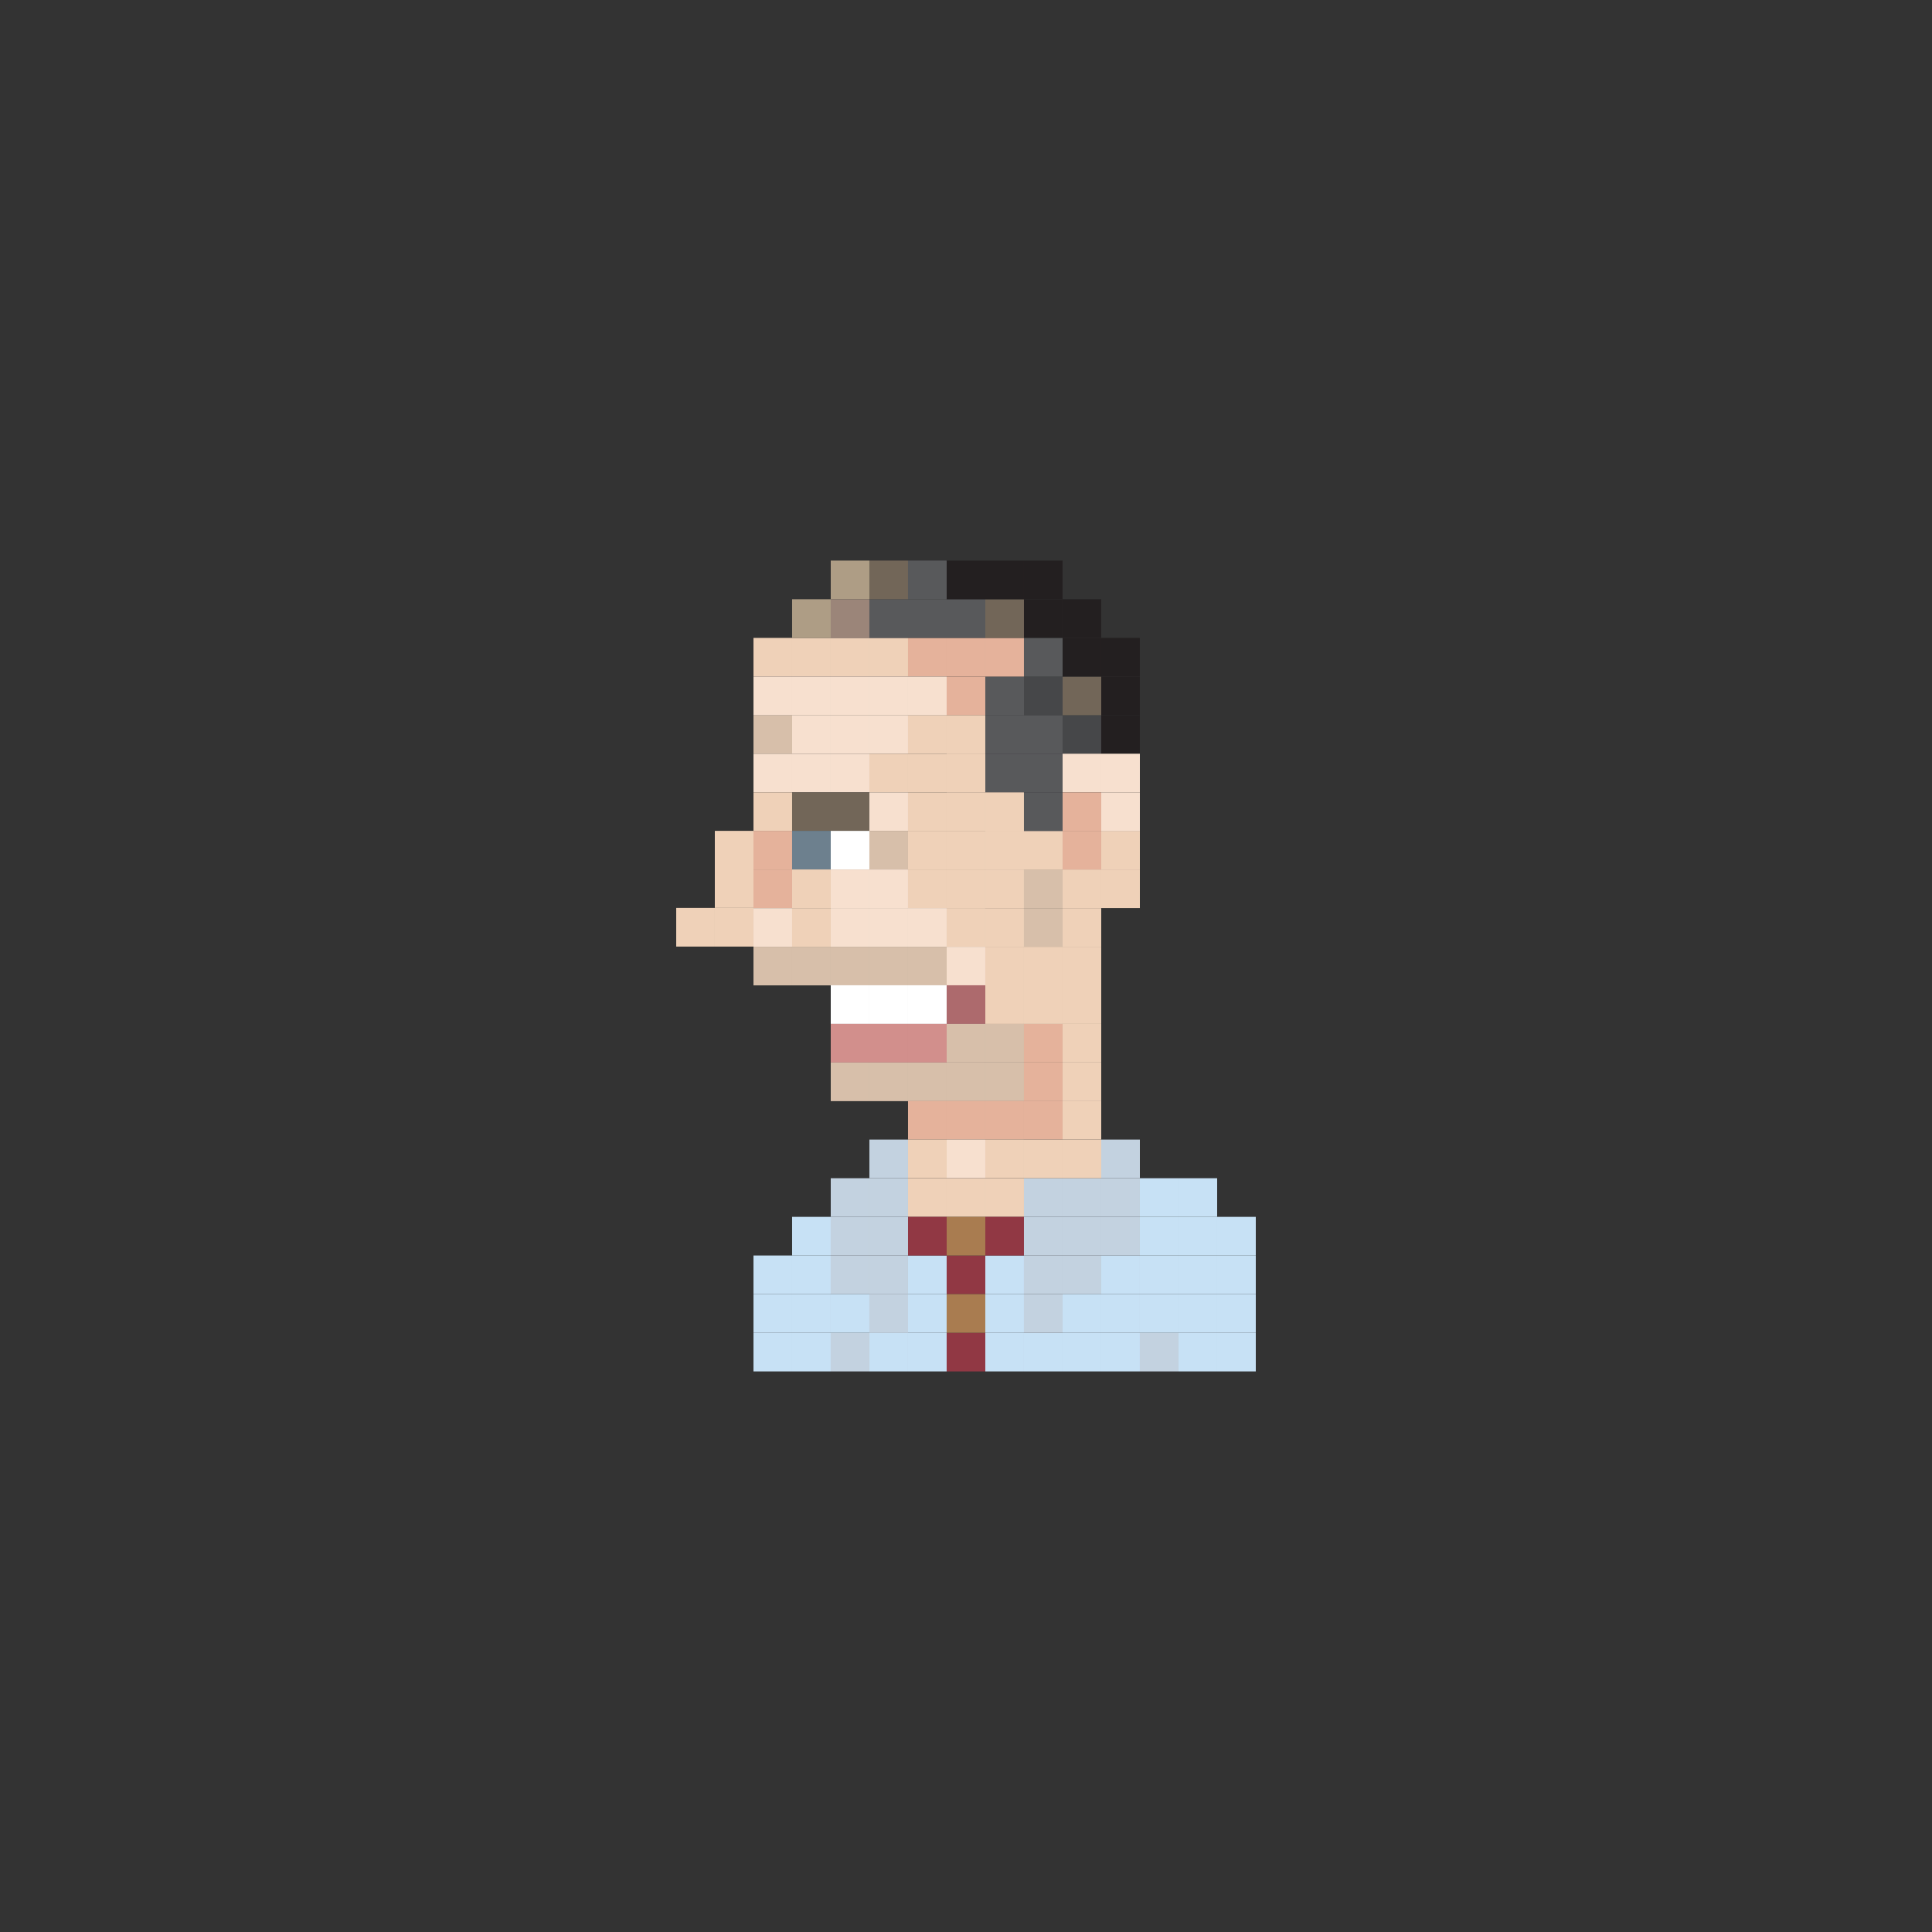 <?xml version="1.0" encoding="utf-8"?>
<!-- Generator: Adobe Illustrator 16.0.0, SVG Export Plug-In . SVG Version: 6.00 Build 0)  -->
<!DOCTYPE svg PUBLIC "-//W3C//DTD SVG 1.1//EN" "http://www.w3.org/Graphics/SVG/1.1/DTD/svg11.dtd">
<svg version="1.1" id="Layer_1" xmlns="http://www.w3.org/2000/svg" xmlns:xlink="http://www.w3.org/1999/xlink" x="0px" y="0px"
	 width="300px" height="300px" viewBox="0 0 300 300" enable-background="new 0 0 300 300" xml:space="preserve">
<rect x="0" y="0" width="300" height="300" fill="#333333" stroke="none"/>
<g>
	<rect x="116.998" y="99.055" fill="#EFD1B8" width="6" height="6"/>
	<rect x="122.998" y="99.055" fill="#EFD1B8" width="6" height="6"/>
	<rect x="122.998" y="93.047" fill="#AE9D85" width="6" height="6"/>
	<rect x="128.998" y="99.055" fill="#EFD1B8" width="6" height="6"/>
	<rect x="134.998" y="99.055" fill="#EFD1B8" width="6" height="6"/>
	<rect x="140.998" y="99.055" fill="#E5B29B" width="6" height="6"/>
	<rect x="146.998" y="99.055" fill="#E5B29B" width="6" height="6"/>
	<rect x="116.998" y="111.039" fill="#D7BFAA" width="6" height="6"/>
	<rect x="122.998" y="111.039" fill="#F7E0CF" width="6" height="6"/>
	<rect x="128.998" y="111.039" fill="#F7E0CF" width="6" height="6"/>
	<rect x="134.998" y="111.039" fill="#F7E0CF" width="6" height="6"/>
	<rect x="140.998" y="111.039" fill="#EFD1B8" width="6" height="6"/>
	<rect x="146.998" y="111.039" fill="#EFD1B8" width="6" height="6"/>
	<rect x="116.998" y="117.039" fill="#F7E0CF" width="6" height="6"/>
	<rect x="122.998" y="117.039" fill="#F7E0CF" width="6" height="6"/>
	<rect x="128.998" y="117.039" fill="#F7E0CF" width="6" height="6"/>
	<rect x="134.998" y="117.039" fill="#EFD1B8" width="6" height="6"/>
	<rect x="140.998" y="117.039" fill="#EFD1B8" width="6" height="6"/>
	<rect x="146.998" y="117.039" fill="#EFD1B8" width="6" height="6"/>
	<rect x="116.998" y="123.039" fill="#EFD1B8" width="6" height="6"/>
	<rect x="122.998" y="123.039" fill="#726658" width="6" height="6"/>
	<rect x="116.998" y="129.016" fill="#E5B29B" width="6" height="6"/>
	<rect x="122.998" y="129.016" fill="#6D808E" width="6" height="6"/>
	<rect x="116.998" y="135.008" fill="#E5B29B" width="6" height="6"/>
	<rect x="122.998" y="135.008" fill="#EFD1B8" width="6" height="6"/>
	<rect x="116.998" y="141.016" fill="#F7E0CF" width="6" height="6"/>
	<rect x="122.998" y="141.016" fill="#EFD1B8" width="6" height="6"/>
	<rect x="116.998" y="147.008" fill="#D7BFAA" width="6" height="6"/>
	<rect x="122.998" y="147.008" fill="#D7BFAA" width="6" height="6"/>
	<rect x="134.998" y="147.008" fill="#D7BFAA" width="6" height="6"/>
	<rect x="128.998" y="147.008" fill="#D7BFAA" width="6" height="6"/>
	<rect x="140.998" y="147.008" fill="#D7BFAA" width="6" height="6"/>
	<rect x="152.998" y="147.008" fill="#EFD1B8" width="6" height="6"/>
	<rect x="146.998" y="147.008" fill="#F7E0CF" width="6" height="6"/>
	<rect x="134.998" y="152.992" fill="#FFFFFF" width="6" height="6"/>
	<rect x="128.998" y="152.992" fill="#FFFFFF" width="6" height="6"/>
	<rect x="140.998" y="152.992" fill="#FFFFFF" width="6" height="6"/>
	<rect x="146.998" y="152.992" fill="#AD6A6D" width="6" height="6"/>
	<rect x="134.998" y="158.984" fill="#D28F8C" width="6" height="6"/>
	<rect x="128.998" y="158.984" fill="#D28F8C" width="6" height="6"/>
	<rect x="140.998" y="158.984" fill="#D28F8C" width="6" height="6"/>
	<rect x="146.998" y="158.984" fill="#D7BFAA" width="6" height="6"/>
	<rect x="134.998" y="164.984" fill="#D7BFAA" width="6" height="6"/>
	<rect x="128.998" y="164.984" fill="#D7BFAA" width="6" height="6"/>
	<rect x="140.998" y="164.984" fill="#D7BFAA" width="6" height="6"/>
	<rect x="146.998" y="164.984" fill="#D7BFAA" width="6" height="6"/>
	<rect x="152.998" y="164.984" fill="#D7BFAA" width="6" height="6"/>
	<rect x="140.998" y="170.953" fill="#E5B29B" width="6" height="6"/>
	<rect x="146.998" y="170.953" fill="#E5B29B" width="6" height="6"/>
	<rect x="152.998" y="170.953" fill="#E5B29B" width="6" height="6"/>
	<rect x="164.998" y="164.984" fill="#EFD1B8" width="6" height="6"/>
	<rect x="164.998" y="170.953" fill="#EFD1B8" width="6" height="6"/>
	<rect x="164.998" y="147.008" fill="#EFD1B8" width="6" height="6"/>
	<rect x="152.998" y="141.016" fill="#EFD1B8" width="6" height="6"/>
	<rect x="164.998" y="141.016" fill="#EFD1B8" width="6" height="6"/>
	<rect x="152.998" y="158.984" fill="#D7BFAA" width="6" height="6"/>
	<rect x="164.998" y="158.984" fill="#EFD1B8" width="6" height="6"/>
	<rect x="152.998" y="152.992" fill="#EFD1B8" width="6" height="6"/>
	<rect x="164.998" y="152.992" fill="#EFD1B8" width="6" height="6"/>
	<rect x="152.998" y="135.008" fill="#EFD1B8" width="6" height="6"/>
	<rect x="164.998" y="135.008" fill="#EFD1B8" width="6" height="6"/>
	<rect x="152.998" y="129.016" fill="#EFD1B8" width="6" height="6"/>
	<rect x="164.998" y="129.016" fill="#E5B29B" width="6" height="6"/>
	<rect x="170.998" y="135.008" fill="#EFD1B8" width="6" height="6"/>
	<rect x="170.998" y="129.016" fill="#EFD1B8" width="6" height="6"/>
	<rect x="128.998" y="123.039" fill="#726658" width="6" height="6"/>
	<rect x="134.998" y="123.039" fill="#F7E0CF" width="6" height="6"/>
	<rect x="140.998" y="123.039" fill="#EFD1B8" width="6" height="6"/>
	<rect x="146.998" y="123.039" fill="#EFD1B8" width="6" height="6"/>
	<rect x="128.998" y="129.016" fill="#FFFFFF" width="6" height="6"/>
	<rect x="134.998" y="129.016" fill="#D7BFAA" width="6" height="6"/>
	<rect x="140.998" y="129.016" fill="#EFD1B8" width="6" height="6"/>
	<rect x="146.998" y="129.016" fill="#EFD1B8" width="6" height="6"/>
	<rect x="128.998" y="135.008" fill="#F7E0CF" width="6" height="6"/>
	<rect x="134.998" y="135.008" fill="#F7E0CF" width="6" height="6"/>
	<rect x="140.998" y="135.008" fill="#EFD1B8" width="6" height="6"/>
	<rect x="146.998" y="135.008" fill="#EFD1B8" width="6" height="6"/>
	<rect x="128.998" y="141.008" fill="#F7E0CF" width="6" height="6"/>
	<rect x="134.998" y="141.008" fill="#F7E0CF" width="6" height="6"/>
	<rect x="140.998" y="141.008" fill="#F7E0CF" width="6" height="6"/>
	<rect x="146.998" y="141.008" fill="#EFD1B8" width="6" height="6"/>
	<rect x="152.998" y="111.039" fill="#58595B" width="6" height="6"/>
	<rect x="164.998" y="111.039" fill="#464749" width="6" height="6"/>
	<rect x="116.998" y="105.055" fill="#F7E0CF" width="6" height="6"/>
	<rect x="122.998" y="105.055" fill="#F7E0CF" width="6" height="6"/>
	<rect x="128.998" y="105.055" fill="#F7E0CF" width="6" height="6"/>
	<rect x="134.998" y="105.055" fill="#F7E0CF" width="6" height="6"/>
	<rect x="140.998" y="105.055" fill="#F7E0CF" width="6" height="6"/>
	<rect x="146.998" y="105.055" fill="#E5B29B" width="6" height="6"/>
	<rect x="152.998" y="105.055" fill="#58595B" width="6" height="6"/>
	<rect x="152.998" y="99.055" fill="#E5B29B" width="6" height="6"/>
	<rect x="164.998" y="105.055" fill="#726658" width="6" height="6"/>
	<rect x="164.998" y="99.055" fill="#231F20" width="6" height="6"/>
	<rect x="164.998" y="93.047" fill="#231F20" width="6" height="6"/>
	<rect x="170.998" y="105.055" fill="#231F20" width="6" height="6"/>
	<rect x="170.998" y="99.055" fill="#231F20" width="6" height="6"/>
	<rect x="128.998" y="93.055" fill="#9B8579" width="6" height="6"/>
	<rect x="134.998" y="93.055" fill="#58595B" width="6" height="6"/>
	<rect x="140.998" y="93.055" fill="#58595B" width="6" height="6"/>
	<rect x="146.998" y="93.055" fill="#58595B" width="6" height="6"/>
	<rect x="152.998" y="93.055" fill="#726658" width="6" height="6"/>
	<rect x="152.998" y="117.039" fill="#58595B" width="6" height="6"/>
	<rect x="146.998" y="117.039" fill="#EFD1B8" width="6" height="6"/>
	<rect x="152.998" y="129.016" fill="#EFD1B8" width="6" height="6"/>
	<rect x="164.998" y="117.039" fill="#F7E0CF" width="6" height="6"/>
	<rect x="152.998" y="123.039" fill="#EFD1B8" width="6" height="6"/>
	<rect x="164.998" y="123.039" fill="#E5B29B" width="6" height="6"/>
	<rect x="170.998" y="111.039" fill="#231F20" width="6" height="6"/>
	<rect x="170.998" y="117.039" fill="#F7E0CF" width="6" height="6"/>
	<rect x="170.998" y="123.039" fill="#F7E0CF" width="6" height="6"/>
	<rect x="110.998" y="140.984" fill="#EFD1B8" width="6" height="6"/>
	<rect x="105.002" y="140.984" fill="#EFD1B8" width="5.996" height="6"/>
	<rect x="110.998" y="134.984" fill="#EFD1B8" width="6" height="6"/>
	<rect x="110.998" y="129.016" fill="#EFD1B8" width="6" height="6"/>
	<rect x="140.998" y="176.945" fill="#EFD1B8" width="6" height="6"/>
	<rect x="146.998" y="176.945" fill="#F7E0CF" width="6" height="6"/>
	<rect x="152.998" y="176.945" fill="#EFD1B8" width="6" height="6"/>
	<rect x="140.998" y="182.953" fill="#EFD1B8" width="6" height="6"/>
	<rect x="146.998" y="182.953" fill="#EFD1B8" width="6" height="6"/>
	<rect x="170.998" y="176.953" fill="#C3D2E0" width="6" height="6"/>
	<rect x="164.998" y="182.953" fill="#C3D2E0" width="6" height="6"/>
	<rect x="164.998" y="176.953" fill="#EFD1B8" width="6" height="6"/>
	<rect x="152.998" y="182.953" fill="#EFD1B8" width="6" height="6"/>
	<rect x="134.998" y="182.953" fill="#C3D2E0" width="6" height="6"/>
	<rect x="128.998" y="182.953" fill="#C3D2E0" width="6" height="6"/>
	<rect x="134.998" y="176.953" fill="#C3D2E0" width="6" height="6"/>
	<rect x="170.998" y="182.953" fill="#C3D2E0" width="6" height="6"/>
	<rect x="176.998" y="182.953" fill="#C7E1F5" width="6" height="6"/>
	<rect x="182.998" y="182.953" fill="#C7E1F5" width="6" height="6"/>
	<rect x="140.998" y="194.953" fill="#C7E1F5" width="6" height="6"/>
	<rect x="146.998" y="194.953" fill="#913844" width="6" height="6"/>
	<rect x="164.998" y="194.953" fill="#C3D2E0" width="6" height="6"/>
	<rect x="152.998" y="194.953" fill="#C7E1F5" width="6" height="6"/>
	<rect x="134.998" y="194.953" fill="#C3D2E0" width="6" height="6"/>
	<rect x="134.998" y="200.953" fill="#C3D2E0" width="6" height="6"/>
	<rect x="128.998" y="194.953" fill="#C3D2E0" width="6" height="6"/>
	<rect x="122.998" y="194.953" fill="#C7E1F5" width="6" height="6"/>
	<rect x="170.998" y="194.953" fill="#C7E1F5" width="6" height="6"/>
	<rect x="176.998" y="194.953" fill="#C7E1F5" width="6" height="6"/>
	<rect x="182.998" y="194.953" fill="#C7E1F5" width="6" height="6"/>
	<rect x="188.998" y="194.953" fill="#C7E1F5" width="6" height="6"/>
	<rect x="140.998" y="206.953" fill="#C7E1F5" width="6" height="6"/>
	<rect x="146.998" y="206.953" fill="#913844" width="6" height="6"/>
	<rect x="164.998" y="206.953" fill="#C7E1F5" width="6" height="6"/>
	<rect x="152.998" y="206.953" fill="#C7E1F5" width="6" height="6"/>
	<rect x="134.998" y="206.953" fill="#C7E1F5" width="6" height="6"/>
	<rect x="128.998" y="206.953" fill="#C3D2E0" width="6" height="6"/>
	<rect x="122.998" y="206.953" fill="#C7E1F5" width="6" height="6"/>
	<rect x="170.998" y="206.953" fill="#C7E1F5" width="6" height="6"/>
	<rect x="176.998" y="206.953" fill="#C3D2E0" width="6" height="6"/>
	<rect x="182.998" y="206.953" fill="#C7E1F5" width="6" height="6"/>
	<rect x="188.998" y="206.953" fill="#C7E1F5" width="6" height="6"/>
	<rect x="140.998" y="188.953" fill="#913844" width="6" height="6"/>
	<rect x="146.998" y="188.953" fill="#A97C50" width="6" height="6"/>
	<rect x="164.998" y="188.953" fill="#C3D2E0" width="6" height="6"/>
	<rect x="152.998" y="188.953" fill="#913844" width="6" height="6"/>
	<rect x="134.998" y="188.953" fill="#C3D2E0" width="6" height="6"/>
	<rect x="128.998" y="188.953" fill="#C3D2E0" width="6" height="6"/>
	<rect x="122.998" y="188.953" fill="#C7E1F5" width="6" height="6"/>
	<rect x="170.998" y="188.953" fill="#C3D2E0" width="6" height="6"/>
	<rect x="176.998" y="188.953" fill="#C7E1F5" width="6" height="6"/>
	<rect x="182.998" y="188.953" fill="#C7E1F5" width="6" height="6"/>
	<rect x="188.998" y="188.953" fill="#C7E1F5" width="6" height="6"/>
	<rect x="140.998" y="200.953" fill="#C7E1F5" width="6" height="6"/>
	<rect x="146.998" y="200.953" fill="#A97C50" width="6" height="6"/>
	<rect x="164.998" y="200.953" fill="#C7E1F5" width="6" height="6"/>
	<rect x="158.998" y="164.984" fill="#E5B29B" width="6" height="6"/>
	<rect x="158.998" y="170.953" fill="#E5B29B" width="6" height="6"/>
	<rect x="158.998" y="147.008" fill="#EFD1B8" width="6" height="6"/>
	<rect x="158.998" y="141.016" fill="#D7BFAA" width="6" height="6"/>
	<rect x="158.998" y="158.984" fill="#E5B29B" width="6" height="6"/>
	<rect x="158.998" y="152.992" fill="#EFD1B8" width="6" height="6"/>
	<rect x="158.998" y="135.008" fill="#D7BFAA" width="6" height="6"/>
	<rect x="158.998" y="129.016" fill="#EFD1B8" width="6" height="6"/>
	<rect x="158.998" y="111.039" fill="#58595B" width="6" height="6"/>
	<rect x="158.998" y="105.055" fill="#464749" width="6" height="6"/>
	<rect x="158.998" y="99.055" fill="#58595B" width="6" height="6"/>
	<rect x="158.998" y="93.047" fill="#231F20" width="6" height="6"/>
	<rect x="128.998" y="87.047" fill="#AE9D85" width="6" height="6"/>
	<rect x="134.998" y="87.047" fill="#726658" width="6" height="6"/>
	<rect x="140.998" y="87.047" fill="#58595B" width="6" height="6"/>
	<rect x="146.998" y="87.047" fill="#231F20" width="6" height="6"/>
	<rect x="152.998" y="87.047" fill="#231F20" width="6" height="6"/>
	<rect x="158.998" y="87.047" fill="#231F20" width="6" height="6"/>
	<rect x="158.998" y="117.039" fill="#58595B" width="6" height="6"/>
	<rect x="158.998" y="123.039" fill="#58595B" width="6" height="6"/>
	<rect x="158.998" y="182.953" fill="#C3D2E0" width="6" height="6"/>
	<rect x="158.998" y="176.953" fill="#EFD1B8" width="6" height="6"/>
	<rect x="158.998" y="194.953" fill="#C3D2E0" width="6" height="6"/>
	<rect x="158.998" y="206.953" fill="#C7E1F5" width="6" height="6"/>
	<rect x="158.998" y="188.953" fill="#C3D2E0" width="6" height="6"/>
	<rect x="158.998" y="200.953" fill="#C3D2E0" width="6" height="6"/>
	<rect x="152.998" y="200.953" fill="#C7E1F5" width="6" height="6"/>
	<rect x="134.998" y="200.953" fill="#C3D2E0" width="6" height="6"/>
	<rect x="128.998" y="200.953" fill="#C7E1F5" width="6" height="6"/>
	<rect x="122.998" y="200.953" fill="#C7E1F5" width="6" height="6"/>
	<rect x="116.998" y="194.953" fill="#C7E1F5" width="6" height="6"/>
	<rect x="116.998" y="206.953" fill="#C7E1F5" width="6" height="6"/>
	<rect x="116.998" y="200.953" fill="#C7E1F5" width="6" height="6"/>
	<rect x="170.998" y="200.953" fill="#C7E1F5" width="6" height="6"/>
	<rect x="176.998" y="200.953" fill="#C7E1F5" width="6" height="6"/>
	<rect x="182.998" y="200.953" fill="#C7E1F5" width="6" height="6"/>
	<rect x="188.998" y="200.953" fill="#C7E1F5" width="6" height="6"/>
</g>
</svg>

